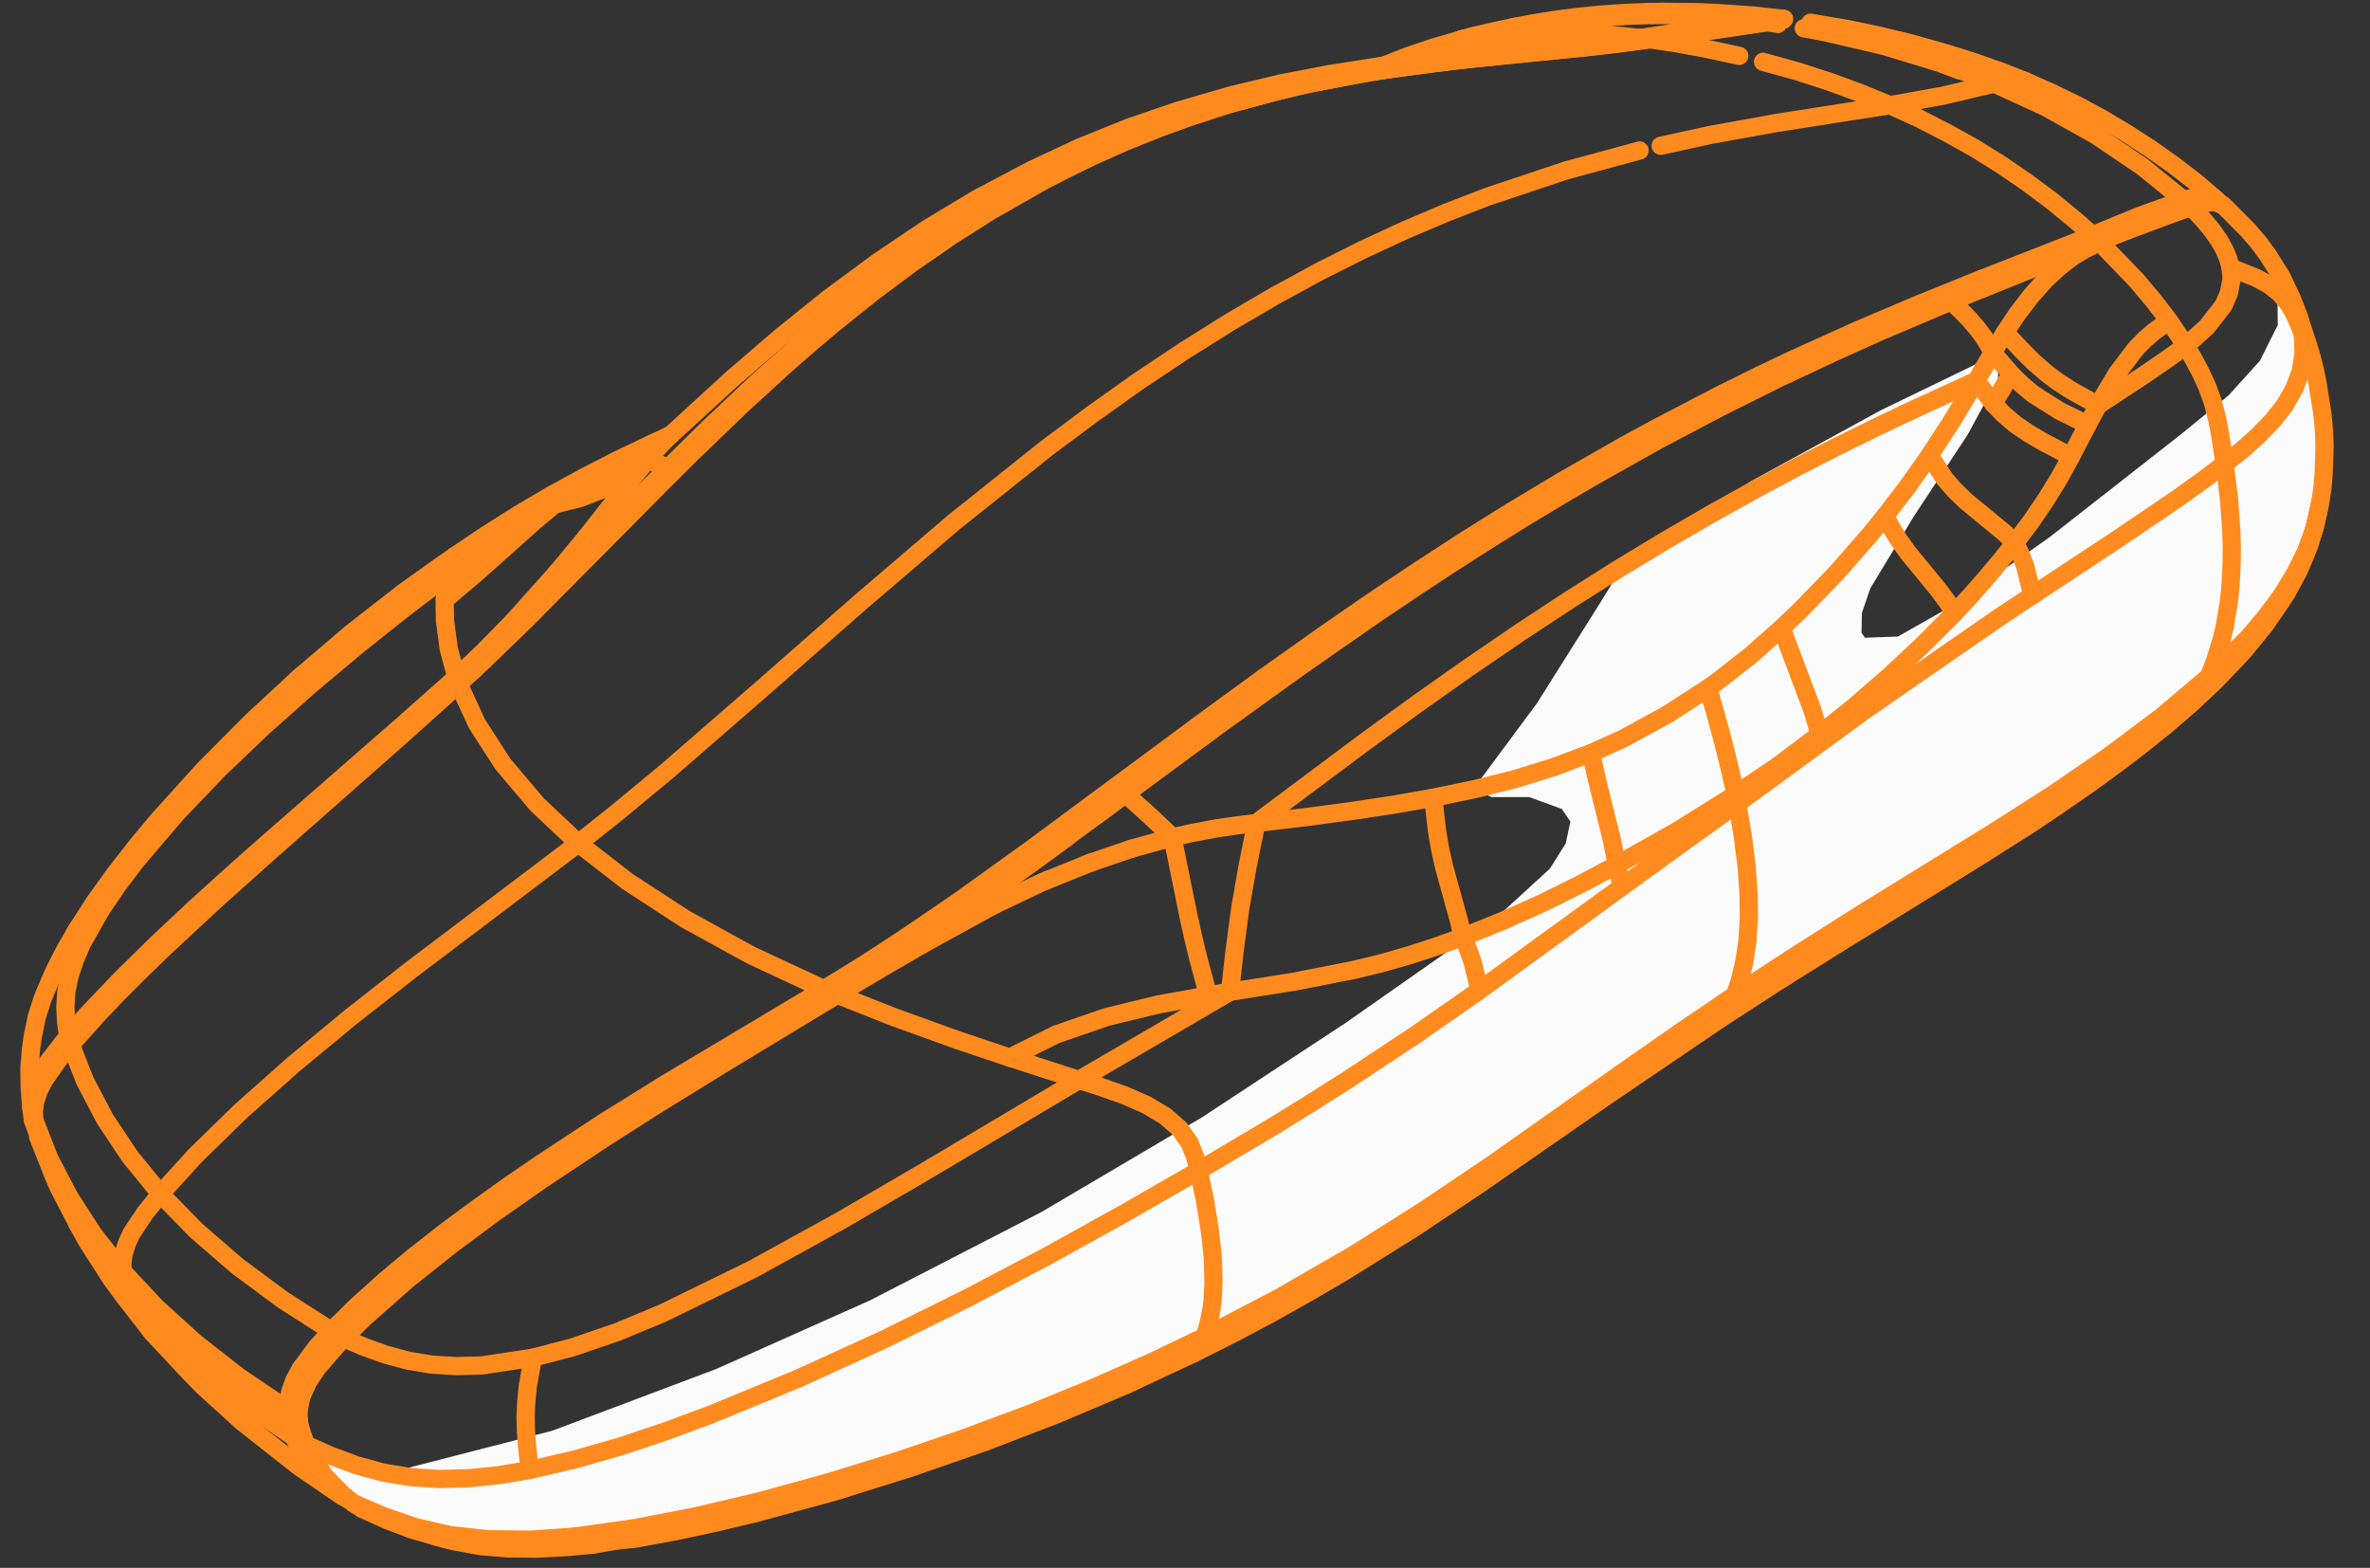 <svg width="130" height="86" viewBox="0 0 130 86" fill="none" xmlns="http://www.w3.org/2000/svg">
<rect x="0" y="0" width="130" height="86" fill="#333333" stroke="none"/>
<g clip-path="url(#clip0_62_3628)">
<path fill-rule="evenodd" clip-rule="evenodd" d="M125.385 15.719L126.505 18.663L127.417 22.721V26.63L126.957 28.878L126.289 30.918L125.155 32.943L123.508 35.131L121.906 36.918L119.087 39.514L116.928 41.198L113.331 43.913L98.903 52.97L91.011 58.163L81.279 64.905L72.014 70.773L63.989 74.934L55.117 78.702L46.32 81.639L37.352 83.961L31.41 84.792H26.744L24.252 84.347L20.877 83.212L17.057 80.935L14.802 79.132L14.631 78.843L15.01 78.917L16.612 79.889L16.345 79.154L16.375 78.435L17.057 79.807L18.83 80.519L22.39 80.512L30.29 78.48L39.31 75.082L47.736 71.322L57.12 66.485L65.924 61.293L73.824 56.1L82.184 50.24L85.01 47.652L85.885 46.265L86.138 45.063L85.67 44.373L83.875 43.72H81.806L80.841 43.246L84.298 38.587L87.614 33.321L88.993 31.096L96.04 26.4L103.191 22.491L108.828 19.761L109.592 20.014L109.6 20.763L107.931 23.841L104.971 28.336L102.59 32.275L102.13 33.617L102.108 34.708L102.293 34.982L104.103 34.916L107.13 33.202L112.426 29.464L119.636 23.819L122.247 21.683L123.96 19.791L124.939 17.833L124.917 14.814L125.385 15.719ZM13.734 78.168L13.163 77.997L13.133 77.767L13.408 77.753L13.734 78.168ZM14.631 78.843L14.105 78.702L13.734 78.168L14.112 78.235L14.631 78.843Z" fill="#FBFBFB"/>
<path d="M1.866 61.404L1.851 60.974L1.932 60.41L2.125 59.824L2.422 59.245L3.164 58.185L3.883 57.302L5.404 55.603L6.479 54.476L7.718 53.237L8.972 52.021L11.775 49.417L14.691 46.806L22.19 40.189L25.157 37.519L26.166 39.707L27.597 41.925L29.459 44.121L31.722 46.257L22.59 53.163L19.275 55.759L16.108 58.377L13.215 60.944L10.693 63.407L8.801 65.491L7.978 66.507L7.214 67.65L6.954 68.221L6.783 68.77L6.709 69.304L6.724 69.734" stroke="#FF8B1F" stroke-linecap="round" stroke-linejoin="round"/>
<path d="M18.718 73.524L18.533 73.369L18.177 73.005L15.514 71.299L12.992 69.43L10.752 67.486L8.801 65.491L7.139 63.451L5.76 61.382L4.662 59.29L3.883 57.302L3.824 57.213" stroke="#FF8B1F" stroke-linecap="round" stroke-linejoin="round"/>
<path d="M25.743 36.978L26.017 36.718L25.157 37.519L25.023 37.504L14.654 46.687L11.872 49.172L9.068 51.769L7.458 53.356" stroke="#FF8B1F" stroke-linecap="round" stroke-linejoin="round"/>
<path d="M15.803 77.344L15.811 76.936L15.922 76.336L16.152 75.698L16.493 75.075L17.354 73.91L18.177 73.005L19.497 71.7L21.137 70.224L22.702 68.918L24.534 67.486L26.173 66.277L28.013 64.964L29.682 63.822L33.087 61.582L36.595 59.401L45.2 54.261L45.526 54.787" stroke="#FF8B1F" stroke-linecap="round" stroke-linejoin="round"/>
<path d="M16.33 77.448L16.367 77.426" stroke="#FF8B1F" stroke-linecap="round" stroke-linejoin="round"/>
<path d="M25.023 37.504L26.529 36.102L28.732 33.974L30.891 31.83" stroke="#FF8B1F" stroke-linecap="round" stroke-linejoin="round"/>
<path d="M26.017 36.718L26.544 36.228" stroke="#FF8B1F" stroke-linecap="round" stroke-linejoin="round"/>
<path d="M26.544 36.228L28.881 33.966L36.283 26.504L37.96 24.835L40.712 22.187L43.056 20.043L44.346 18.916L45.734 17.744L47.855 16.045L49.999 14.443L52.172 12.944L54.308 11.587L57.261 9.903L58.581 9.228L59.916 8.575L61.667 7.796L63.469 7.07L65.175 6.446L67.364 5.734L68.202 5.504L67.208 5.764" stroke="#FF8B1F" stroke-linecap="round" stroke-linejoin="round"/>
<path d="M89.935 8.256L85.856 9.362L81.561 10.801L79.328 11.668L77.051 12.633L74.714 13.716L72.341 14.91L69.923 16.23L67.475 17.662L64.99 19.22L62.483 20.889L59.968 22.676L57.431 24.568L52.328 28.64L47.195 33.031L41.98 37.615L36.602 42.289L33.806 44.603L31.722 46.257L34.429 48.356L37.596 50.418L41.201 52.399L45.2 54.261L47.321 52.955L48.723 52.05L50.295 51.004L52.647 49.395L56.437 46.672L66.377 39.314L69.329 37.163L72.623 34.826L75.263 33.002L77.874 31.259L80.456 29.582L82.918 28.047L85.722 26.363L89.127 24.419L90.915 23.448L94.408 21.63L96.493 20.599L98.303 19.739L101.878 18.122L105.142 16.735L107.931 15.607L107.449 15.8" stroke="#FF8B1F" stroke-linecap="round" stroke-linejoin="round"/>
<path d="M68.862 5.319L68.202 5.505L69.9 5.037L72.192 4.511L74.292 4.11L76.213 3.791L74.967 3.984" stroke="#FF8B1F" stroke-linecap="round" stroke-linejoin="round"/>
<path d="M79.254 3.383L79.417 3.368L75.575 3.88" stroke="#FF8B1F" stroke-linecap="round" stroke-linejoin="round"/>
<path d="M79.417 3.368L79.58 3.353L78.779 3.45" stroke="#FF8B1F" stroke-linecap="round" stroke-linejoin="round"/>
<path d="M79.58 3.353L80.218 3.279L79.558 3.346" stroke="#FF8B1F" stroke-linecap="round" stroke-linejoin="round"/>
<path fill-rule="evenodd" clip-rule="evenodd" d="M80.448 3.257L80.218 3.279L81.012 3.19L80.448 3.257Z" stroke="#FF8B1F" stroke-linecap="round" stroke-linejoin="round"/>
<path d="M81.012 3.19L86.931 2.604L88.867 2.382L90.507 2.159L91.797 2.345L93.54 2.664L95.402 3.064" stroke="#FF8B1F" stroke-linecap="round" stroke-linejoin="round"/>
<path d="M81.821 3.108L81.872 3.101" stroke="#FF8B1F" stroke-linecap="round" stroke-linejoin="round"/>
<path d="M90.403 2.152L90.507 2.159L94.023 1.655L96.923 1.224L96.812 1.217" stroke="#FF8B1F" stroke-linecap="round" stroke-linejoin="round"/>
<path d="M91.093 7.997L93.8 7.403L97.457 6.743L103.666 5.771L102.041 5.104L100.387 4.496L98.703 3.947L96.708 3.39" stroke="#FF8B1F" stroke-linecap="round" stroke-linejoin="round"/>
<path d="M91.434 2.026L91.471 2.011" stroke="#FF8B1F" stroke-linecap="round" stroke-linejoin="round"/>
<path d="M97.783 1.106L96.923 1.224L97.524 1.313" stroke="#FF8B1F" stroke-linecap="round" stroke-linejoin="round"/>
<path d="M98.941 1.551L100.135 1.773L103.376 2.53L106.507 3.487L107.931 3.999L109.392 4.585L112.203 5.875L114.94 7.403L117.514 9.139L119.903 11.082L120.022 11.261L120.066 11.401" stroke="#FF8B1F" stroke-linecap="round" stroke-linejoin="round"/>
<path d="M115.044 13.3L114.963 13.1L114.807 12.93L113.843 12.084L112.53 11.008L111.165 9.992L109.755 9.028L108.302 8.123L106.796 7.285L105.253 6.491L103.666 5.772L106.566 5.252L109.392 4.585L109.058 4.451" stroke="#FF8B1F" stroke-linecap="round" stroke-linejoin="round"/>
<path d="M107.456 3.85L106.655 3.546" stroke="#FF8B1F" stroke-linecap="round" stroke-linejoin="round"/>
<path d="M107.931 15.607L108.702 15.296L108.583 15.348" stroke="#FF8B1F" stroke-linecap="round" stroke-linejoin="round"/>
<path d="M108.702 15.296L114.124 13.174L117.262 11.883L118.671 11.372L120.073 10.897L120.467 10.786L120.741 10.741L121.06 10.726L121.394 10.808" stroke="#FF8B1F" stroke-linecap="round" stroke-linejoin="round"/>
<path d="M108.257 4.155L108.91 4.399" stroke="#FF8B1F" stroke-linecap="round" stroke-linejoin="round"/>
<path d="M109.392 4.585L110.282 4.369L110.72 4.347L111.091 4.451" stroke="#FF8B1F" stroke-linecap="round" stroke-linejoin="round"/>
<path d="M121.765 11.142L121.468 10.875" stroke="#FF8B1F" stroke-linecap="round" stroke-linejoin="round"/>
<path d="M16.367 77.441L16.33 77.448L15.803 77.345L13.103 75.52L10.693 73.636L8.564 71.7L6.724 69.734L5.137 67.724L3.802 65.654L2.704 63.548L1.866 61.404L1.836 60.922L1.917 60.351L2.103 59.765L2.407 59.112L3.119 58.074L3.824 57.213L4.929 55.952L6.286 54.513L7.458 53.356" stroke="#FF8B1F" stroke-linecap="round" stroke-linejoin="round"/>
<path d="M81.872 3.101L82.622 3.027L79.566 3.339L75.516 3.888L71.369 4.666L67.148 5.764L64.96 6.476L62.816 7.27L60.665 8.175L58.507 9.191L56.341 10.326L54.182 11.58L52.031 12.944L49.88 14.428L47.744 16.023L45.615 17.729L41.372 21.453L37.196 25.458L30.898 31.815" stroke="#FF8B1F" stroke-linecap="round" stroke-linejoin="round"/>
<path d="M72.816 4.392L72.207 4.511L72.467 4.459" stroke="#FF8B1F" stroke-linecap="round" stroke-linejoin="round"/>
<path fill-rule="evenodd" clip-rule="evenodd" d="M82.948 2.99L82.622 3.027L83.423 2.946L82.948 2.99Z" stroke="#FF8B1F" stroke-linecap="round" stroke-linejoin="round"/>
<path d="M83.504 2.931L83.423 2.945L87.31 2.552L91.471 2.011L96.812 1.217L97.791 1.091" stroke="#FF8B1F" stroke-linecap="round" stroke-linejoin="round"/>
<path d="M121.809 11.201L121.446 10.845L120.4 9.955L119.198 9.035L117.952 8.153L116.654 7.314L115.326 6.521L113.954 5.779L112.545 5.097L111.091 4.451L109.718 3.91L108.19 3.376L106.655 2.894L104.667 2.337L103.057 1.952L101.433 1.61L99.311 1.247" stroke="#FF8B1F" stroke-linecap="round" stroke-linejoin="round"/>
<path d="M16.753 79.229L18.11 79.837L19.527 80.364L21.003 80.772L22.538 81.024L24.119 81.128L25.743 81.083L27.39 80.912L29.051 80.631L28.903 79.258L28.851 78.502L28.829 77.716L28.866 76.9L28.947 76.061L29.229 74.474L26.433 74.897L25.046 74.934L23.688 74.852L22.383 74.637L21.137 74.296L19.957 73.873L18.845 73.398" stroke="#FF8B1F" stroke-linecap="round" stroke-linejoin="round"/>
<path d="M32.523 84.725L31.744 84.614L31.106 84.317L29.125 84.451L26.752 84.428L24.66 84.199L22.776 83.761L20.988 83.145L19.379 82.448" stroke="#FF8B1F" stroke-linecap="round" stroke-linejoin="round"/>
<path d="M19.898 82.774L19.876 82.767" stroke="#FF8B1F" stroke-linecap="round" stroke-linejoin="round"/>
<path d="M29.051 80.63L31.544 80.052L34.029 79.34L36.491 78.516L38.939 77.612L43.746 75.631L48.449 73.487L53.01 71.232L57.439 68.903L61.704 66.537L65.754 64.208L66.095 65.84L66.34 67.338L66.496 68.666L66.54 69.267L66.562 70.379L66.51 71.366L66.451 71.818L66.281 72.656L66.065 73.324L65.828 73.88L65.665 74.096L65.465 74.236" stroke="#FF8B1F" stroke-linecap="round" stroke-linejoin="round"/>
<path d="M29.229 74.474L31.388 73.91L33.895 73.05L36.358 72.026L41.29 69.615L46.134 66.945L50.8 64.223L59.182 59.238L55.384 58.014L52.558 57.065L49.042 55.796L45.912 54.558" stroke="#FF8B1F" stroke-linecap="round" stroke-linejoin="round"/>
<path d="M31.106 84.317L31.826 84.243L34.859 83.813L38.19 83.167L41.758 82.322L45.474 81.298L49.242 80.134L52.981 78.858L56.6 77.508L60.057 76.091L63.336 74.637L66.065 73.324L70.078 71.232L74.225 68.844L78.156 66.359L81.902 63.837L88.942 58.867L92.235 56.568L95.165 54.587L95.017 54.973L94.838 55.322L94.616 55.633L94.349 55.885" stroke="#FF8B1F" stroke-linecap="round" stroke-linejoin="round"/>
<path d="M33.895 84.488L34.444 84.399" stroke="#FF8B1F" stroke-linecap="round" stroke-linejoin="round"/>
<path d="M47.373 53.69L48.018 53.304L46.572 54.164" stroke="#FF8B1F" stroke-linecap="round" stroke-linejoin="round"/>
<path d="M48.018 53.304L50.577 51.813L49.836 52.236" stroke="#FF8B1F" stroke-linecap="round" stroke-linejoin="round"/>
<path fill-rule="evenodd" clip-rule="evenodd" d="M51.245 51.427L50.577 51.813L53.945 49.959L52.766 50.567L51.245 51.427Z" stroke="#FF8B1F" stroke-linecap="round" stroke-linejoin="round"/>
<path d="M53.945 49.959L54.583 49.617L54.197 49.825" stroke="#FF8B1F" stroke-linecap="round" stroke-linejoin="round"/>
<path d="M55.384 58.014L57.921 56.746L60.717 55.781L63.558 55.092L66.273 54.602L65.709 52.495L65.45 51.412L65.205 50.315L64.315 45.931L63.128 44.803L61.741 43.55" stroke="#FF8B1F" stroke-linecap="round" stroke-linejoin="round"/>
<path fill-rule="evenodd" clip-rule="evenodd" d="M54.857 49.476L54.583 49.617L55.124 49.358L54.857 49.476Z" stroke="#FF8B1F" stroke-linecap="round" stroke-linejoin="round"/>
<path d="M56.986 48.475L57.468 48.267L57.209 48.371L55.124 49.358" stroke="#FF8B1F" stroke-linecap="round" stroke-linejoin="round"/>
<path d="M57.468 48.267L59.805 47.325L59.56 47.414" stroke="#FF8B1F" stroke-linecap="round" stroke-linejoin="round"/>
<path d="M66.273 54.602L67.467 54.402L59.182 59.238L60.354 59.609L61.674 60.076L62.891 60.61L63.922 61.226L64.715 61.923L65.249 62.687L65.568 63.496L65.754 64.208L69.952 61.716L71.977 60.462L73.936 59.223L77.667 56.753L81.153 54.32M81.153 54.32L80.775 52.77L80.471 51.924L80.233 51.398L82.473 50.493L84.617 49.528L86.679 48.505L88.682 47.444L91.968 45.597L95.202 43.579L97.531 41.999L99.816 40.279L101.744 38.728L103.621 37.096L105.446 35.39L107.204 33.632L108.086 32.683L108.932 31.719L109.748 30.747L110.527 29.775L110.779 30.272L111.091 31.073L111.462 32.601V32.668L109.681 33.847L102.167 39.047L95.298 44.076L92.116 46.354L81.153 54.32Z" stroke="#FF8B1F" stroke-linecap="round" stroke-linejoin="round"/>
<path d="M59.805 47.325L62.06 46.554L61.882 46.613" stroke="#FF8B1F" stroke-linecap="round" stroke-linejoin="round"/>
<path d="M62.06 46.554L64.315 45.931L65.294 45.708L66.696 45.441L67.883 45.271L68.914 45.145M68.914 45.145L68.432 47.518L68.024 49.87L67.72 52.162L67.467 54.402L70.954 53.853L74.277 53.2L75.857 52.814L77.37 52.377L78.831 51.902L80.233 51.398L80.025 50.5L79.217 47.57L78.994 46.569L78.824 45.59L78.616 43.757L76.421 44.143L74.047 44.499L71.829 44.796L68.914 45.145ZM68.914 45.145L74.759 40.775L77.689 38.639L80.567 36.607L83.393 34.678L86.145 32.868L88.823 31.177L91.412 29.612L93.911 28.165L96.307 26.83L98.592 25.606L100.78 24.486L102.857 23.463L104.823 22.528L108.405 20.881L109.303 19.346L109.125 19.005L108.836 18.523L108.472 18.033L108.042 17.529L107.545 17.017L107.026 16.527" stroke="#FF8B1F" stroke-linecap="round" stroke-linejoin="round"/>
<path d="M78.616 43.757L80.901 43.283L83.104 42.734L85.225 42.074L87.272 41.31L87.599 42.786L88.393 45.983L88.949 48.646" stroke="#FF8B1F" stroke-linecap="round" stroke-linejoin="round"/>
<path d="M87.272 41.31L89.03 40.516L91.434 39.203L93.696 37.742L94.215 37.371L96.025 35.954L97.724 34.448L99.393 38.891L99.816 40.279" stroke="#FF8B1F" stroke-linecap="round" stroke-linejoin="round"/>
<path d="M120.133 38.632L120.467 38.305L120.734 37.942L121.164 37.111L118.597 39.285L115.756 41.421L112.671 43.535L109.392 45.634L102.412 49.936L98.807 52.214L95.165 54.587L95.424 53.816L95.677 52.77L95.847 51.635L95.929 50.389L95.914 49.024L95.803 47.496L95.588 45.812L95.202 43.579L94.89 42.2L94.519 40.694L94.104 39.166L93.696 37.742" stroke="#FF8B1F" stroke-linecap="round" stroke-linejoin="round"/>
<path d="M97.761 53.675L97.969 53.541L97.947 53.556" stroke="#FF8B1F" stroke-linecap="round" stroke-linejoin="round"/>
<path d="M97.724 34.448L98.696 33.528L100.713 31.451L102.568 29.33L103.406 28.299L103.747 28.952L104.155 29.612L104.645 30.302L106.343 32.371L106.818 33.017L107.204 33.632" stroke="#FF8B1F" stroke-linecap="round" stroke-linejoin="round"/>
<path d="M103.406 28.299L104.615 26.719L105.839 24.983M105.839 24.983L106.685 26.281L107.219 26.89L107.827 27.483L109.904 29.189L110.527 29.775L111.424 28.588L112.233 27.394L112.96 26.215L113.598 25.043L112.033 24.219L111.269 23.767L110.549 23.277L109.904 22.728L109.34 22.142L108.405 20.881L106.996 23.21L105.839 24.983Z" stroke="#FF8B1F" stroke-linecap="round" stroke-linejoin="round"/>
<path d="M109.34 22.142L109.822 21.334L109.778 21.408" stroke="#FF8B1F" stroke-linecap="round" stroke-linejoin="round"/>
<path d="M109.822 21.334L110.304 20.503M110.304 20.503L109.303 19.346L109.978 18.233L111.016 19.331L111.588 19.895L112.226 20.451L112.908 20.963L113.627 21.423L115.081 22.231L114.51 23.292L112.967 22.535L111.521 21.616L110.876 21.074L110.304 20.503Z" stroke="#FF8B1F" stroke-linecap="round" stroke-linejoin="round"/>
<path d="M115.141 13.256L115.178 13.293L114.837 13.441L114.34 13.686L113.672 14.094L112.938 14.658L112.174 15.37L111.417 16.223L110.675 17.187L109.978 18.233" stroke="#FF8B1F" stroke-linecap="round" stroke-linejoin="round"/>
<path d="M110.705 45.604L111.714 44.959" stroke="#FF8B1F" stroke-linecap="round" stroke-linejoin="round"/>
<path d="M111.461 32.668L116.29 29.478L119.361 27.394L120.793 26.37L122.024 25.443L122.262 27.32L122.395 29.174L122.417 30.035L122.41 30.858L122.38 31.629L122.328 32.379L122.247 33.083L122.024 34.404L121.876 35.034L121.52 36.191L121.164 37.111L123.307 34.99L124.287 33.833L125.154 32.66L125.889 31.459L126.497 30.235L126.942 29.004L127.142 28.143L127.024 28.67" stroke="#FF8B1F" stroke-linecap="round" stroke-linejoin="round"/>
<path d="M113.598 25.043L114.51 23.292" stroke="#FF8B1F" stroke-linecap="round" stroke-linejoin="round"/>
<path d="M118.976 17.595L119.895 18.968M118.976 17.595L118.145 18.189L117.648 18.619L117.143 19.138L116.12 20.488L115.081 22.231L117.485 20.651L118.753 19.783L119.895 18.968M118.976 17.595L118.145 16.512L117.18 15.363L115.178 13.293M119.895 18.968L121.053 17.929L121.972 16.742L122.262 16.075L122.395 15.363L122.403 15.177L122.351 14.68L123.767 15.244L124.457 15.622L125.043 16.082L125.503 16.623L125.852 17.209L126.119 17.825L126.319 18.359L126.356 19.398L126.193 20.392L125.837 21.334L125.325 22.231L124.657 23.077L123.871 23.893L122.981 24.686L122.024 25.443L121.772 23.796L121.601 22.914L121.371 22.038L121.06 21.185L120.689 20.384L120.281 19.628L119.895 18.968Z" stroke="#FF8B1F" stroke-linecap="round" stroke-linejoin="round"/>
<path d="M120.2 11.372L120.8 11.988L121.305 12.588L121.705 13.152L122.002 13.671L122.225 14.198L122.351 14.68" stroke="#FF8B1F" stroke-linecap="round" stroke-linejoin="round"/>
<path d="M126.319 18.359L126.156 17.566L125.881 16.831" stroke="#FF8B1F" stroke-linecap="round" stroke-linejoin="round"/>
<path d="M127.142 28.143L127.231 27.735" stroke="#FF8B1F" stroke-linecap="round" stroke-linejoin="round"/>
<path d="M47.076 53.838L49.776 52.095L53.797 49.336L57.172 46.917L67.015 39.656L71.295 36.577L75.486 33.655L77.555 32.267L79.588 30.925L81.591 29.649L83.549 28.425L85.47 27.268L87.347 26.163L90.952 24.138L94.342 22.35L97.524 20.763L100.476 19.376L103.213 18.144L107.026 16.527L116.431 12.737L119.005 11.773L120.185 11.357L120.934 11.134L121.483 11.075L121.943 11.253L123.3 12.618L123.886 13.3L124.391 13.983L125.14 15.17L125.741 16.446L126.097 17.402L126.608 18.953L126.809 19.635L126.979 20.31L127.113 20.97L127.365 22.55L127.439 23.196L127.484 23.819L127.506 24.434L127.491 25.035L127.454 26L127.41 26.585L127.335 27.157L127.239 27.713L126.964 28.93L126.683 29.857L126.416 30.539L126.045 31.385L125.444 32.497L125.117 33.002L124.242 34.278L123.092 35.687L122.707 36.102L121.475 37.386L120.148 38.624L118.909 39.7L117.589 40.761L116.209 41.821L114.77 42.875L112.908 44.165L111.358 45.204L108.457 47.044L101.218 51.516L97.761 53.675L94.349 55.885L87.896 60.269L81.153 64.95L77.57 67.346L73.78 69.712L71.792 70.876L69.752 72.026L67.638 73.146L65.465 74.237L61.771 75.965L57.95 77.582L53.997 79.103L49.917 80.519L45.726 81.832L41.424 83.004L39.243 83.523L37.033 83.998L34.8 84.406L33.895 84.488L32.523 84.725L31.106 84.859L29.496 84.948L27.901 84.933L26.351 84.807L24.86 84.532L23.97 84.302L22.546 83.88L21.196 83.368L19.876 82.767L19.379 82.448L18.845 82.025L17.814 80.972L16.953 79.659L16.753 79.229L16.412 78.146L16.367 77.426L16.53 76.61L16.909 75.772L17.45 74.978L18.674 73.576L19.972 72.293L22.338 70.201L24.771 68.265L27.13 66.515L29.697 64.72L33.124 62.443L35.89 60.677L39.569 58.407L46.572 54.164L47.076 53.838ZM47.076 53.838L45.993 54.506" stroke="#FF8B1F" stroke-linecap="round" stroke-linejoin="round"/>
<path d="M47.373 53.652L48.174 53.141" stroke="#FF8B1F" stroke-linecap="round" stroke-linejoin="round"/>
<path d="M48.975 52.622L49.561 52.236" stroke="#FF8B1F" stroke-linecap="round" stroke-linejoin="round"/>
<path d="M49.776 52.095L50.577 51.553" stroke="#FF8B1F" stroke-linecap="round" stroke-linejoin="round"/>
<path d="M51.378 51.019L50.763 51.427" stroke="#FF8B1F" stroke-linecap="round" stroke-linejoin="round"/>
<path d="M54.242 49.024L52.662 50.137" stroke="#FF8B1F" stroke-linecap="round" stroke-linejoin="round"/>
<path d="M54.583 48.779L57.587 46.613" stroke="#FF8B1F" stroke-linecap="round" stroke-linejoin="round"/>
<path d="M57.787 46.465L58.588 45.879" stroke="#FF8B1F" stroke-linecap="round" stroke-linejoin="round"/>
<path d="M60.191 44.692L60.851 44.202" stroke="#FF8B1F" stroke-linecap="round" stroke-linejoin="round"/>
<path d="M1.806 61.441L1.865 61.397" stroke="#FF8B1F" stroke-linecap="round" stroke-linejoin="round"/>
<path d="M1.71 60.722L1.806 59.92L2.103 59.119L2.555 58.355L3.735 56.835L3.624 56.048L3.586 55.233L3.638 54.394L3.816 53.534L4.106 52.651L4.491 51.754L5.515 49.936L5.077 50.211L4.603 50.559L4.232 50.975" stroke="#FF8B1F" stroke-linecap="round" stroke-linejoin="round"/>
<path d="M3.735 56.835L4.803 55.626L6.65 53.69L8.645 51.731L10.566 49.929L12.636 48.052L14.446 46.443L22.123 39.737L25.031 37.156L24.616 35.591L24.408 34.026L24.393 33.276L24.4 32.898L26.144 31.422L29.392 28.522L30.416 27.669L31.002 27.209L32.819 26.541L34.555 25.718L35.215 25.295" stroke="#FF8B1F" stroke-linecap="round" stroke-linejoin="round"/>
<path d="M4.083 51.227L4.091 51.205" stroke="#FF8B1F" stroke-linecap="round" stroke-linejoin="round"/>
<path d="M5.515 49.936L6.435 48.579L7.444 47.244L9.654 44.648L12.02 42.17L14.483 39.826L17.005 37.586L19.542 35.457L22.094 33.425L24.601 31.518L24.526 31.874L24.43 32.557L24.4 32.898" stroke="#FF8B1F" stroke-linecap="round" stroke-linejoin="round"/>
<path d="M15.922 37.63L16.538 37.059" stroke="#FF8B1F" stroke-linecap="round" stroke-linejoin="round"/>
<path d="M24.304 30.955L22.131 32.52" stroke="#FF8B1F" stroke-linecap="round" stroke-linejoin="round"/>
<path d="M24.942 30.502L24.823 30.754L24.601 31.518L26.5 30.139L28.428 28.811L30.387 27.579L31.002 27.209L32.256 26.289L34.014 25.206L35.853 24.294" stroke="#FF8B1F" stroke-linecap="round" stroke-linejoin="round"/>
<path d="M25.031 37.156L25.217 36.978L25.098 37.097" stroke="#FF8B1F" stroke-linecap="round" stroke-linejoin="round"/>
<path d="M25.216 36.978L25.55 36.666M25.216 36.978L25.565 36.666H25.55M25.216 36.978L25.595 36.644L25.55 36.666" stroke="#FF8B1F" stroke-linecap="round" stroke-linejoin="round"/>
<path d="M25.461 36.762L25.483 36.733" stroke="#FF8B1F" stroke-linecap="round" stroke-linejoin="round"/>
<path d="M27.679 34.567L28.146 34.085L26.522 35.746L25.728 36.51L25.572 36.651" stroke="#FF8B1F" stroke-linecap="round" stroke-linejoin="round"/>
<path d="M25.595 36.644L25.743 36.503L25.714 36.533" stroke="#FF8B1F" stroke-linecap="round" stroke-linejoin="round"/>
<path d="M25.743 36.503L26.952 35.368L26.559 35.746" stroke="#FF8B1F" stroke-linecap="round" stroke-linejoin="round"/>
<path d="M27.345 34.997L27.79 34.567L26.952 35.368" stroke="#FF8B1F" stroke-linecap="round" stroke-linejoin="round"/>
<path d="M28.05 34.322L28.146 34.226L27.79 34.567" stroke="#FF8B1F" stroke-linecap="round" stroke-linejoin="round"/>
<path fill-rule="evenodd" clip-rule="evenodd" d="M28.146 34.085L29.66 32.431L30.55 31.4L28.146 34.085Z" stroke="#FF8B1F" stroke-linecap="round" stroke-linejoin="round"/>
<path d="M28.948 33.44L30.149 32.245L28.146 34.226" stroke="#FF8B1F" stroke-linecap="round" stroke-linejoin="round"/>
<path d="M30.149 32.245L30.55 31.845L30.231 32.156" stroke="#FF8B1F" stroke-linecap="round" stroke-linejoin="round"/>
<path d="M30.55 31.845L31.032 31.355" stroke="#FF8B1F" stroke-linecap="round" stroke-linejoin="round"/>
<path d="M30.268 32.119L30.29 32.105" stroke="#FF8B1F" stroke-linecap="round" stroke-linejoin="round"/>
<path d="M30.55 31.4L30.876 31.014L30.587 31.355" stroke="#FF8B1F" stroke-linecap="round" stroke-linejoin="round"/>
<path d="M30.416 27.669L31.803 27.327L33.124 26.808L33.732 26.459L34.874 25.658L35.46 25.28L35.965 24.701L36.462 24.167L36.803 23.848" stroke="#FF8B1F" stroke-linecap="round" stroke-linejoin="round"/>
<path d="M31.032 31.355L31.707 30.673L31.506 30.873" stroke="#FF8B1F" stroke-linecap="round" stroke-linejoin="round"/>
<path d="M30.876 31.014L32.152 29.464L31.915 29.753" stroke="#FF8B1F" stroke-linecap="round" stroke-linejoin="round"/>
<path d="M31.707 30.673L32.612 29.753L32.233 30.131" stroke="#FF8B1F" stroke-linecap="round" stroke-linejoin="round"/>
<path d="M32.612 29.753L33.309 29.048L33.064 29.293" stroke="#FF8B1F" stroke-linecap="round" stroke-linejoin="round"/>
<path d="M32.152 29.464L33.354 27.943L33.19 28.143" stroke="#FF8B1F" stroke-linecap="round" stroke-linejoin="round"/>
<path d="M33.754 28.588L34.095 28.247L33.309 29.048" stroke="#FF8B1F" stroke-linecap="round" stroke-linejoin="round"/>
<path d="M33.354 27.943L34.474 26.504L35.46 25.28L35.749 25.325L36.017 25.406L36.654 25.666L38.895 23.456L41.557 20.941L44.235 18.56L46.935 16.327L49.658 14.272L52.395 12.403L55.147 10.727L57.899 9.236L60.651 7.938L63.395 6.825L66.125 5.883L68.832 5.104L71.517 4.474L74.18 3.969L76.799 3.569L78.98 3.294L78.535 3.287L78.023 3.317" stroke="#FF8B1F" stroke-linecap="round" stroke-linejoin="round"/>
<path d="M34.095 28.247L36.654 25.666" stroke="#FF8B1F" stroke-linecap="round" stroke-linejoin="round"/>
<path d="M34.518 25.829L35.186 25.317L36.462 24.168" stroke="#FF8B1F" stroke-linecap="round" stroke-linejoin="round"/>
<path d="M34.963 25.502L34.993 25.473" stroke="#FF8B1F" stroke-linecap="round" stroke-linejoin="round"/>
<path d="M90.38 0.661L90.633 0.824L89.431 0.861L88.066 0.943L86.761 1.076L84.409 1.403L82.377 1.796L80.775 2.189L79.172 2.686L77.607 3.294L77.355 3.405L75.931 3.591" stroke="#FF8B1F" stroke-linecap="round" stroke-linejoin="round"/>
<path d="M77.355 3.405L77.882 3.339L79.217 2.916L80.93 2.434L82.614 2.026L84.024 1.729L82.377 1.796L81.628 1.863L80.752 1.996" stroke="#FF8B1F" stroke-linecap="round" stroke-linejoin="round"/>
<path d="M77.882 3.339L83.897 2.686L88.155 2.308L88.956 2.219L89.921 2.078L88.066 1.885L86.078 1.759L84.024 1.729" stroke="#FF8B1F" stroke-linecap="round" stroke-linejoin="round"/>
<path d="M78.98 3.294L80.463 3.131L86.464 2.538L87.881 2.374L89.973 2.085L89.921 2.078" stroke="#FF8B1F" stroke-linecap="round" stroke-linejoin="round"/>
<path d="M80.077 2.189L80.114 2.167" stroke="#FF8B1F" stroke-linecap="round" stroke-linejoin="round"/>
<path d="M80.218 2.144L80.314 2.122" stroke="#FF8B1F" stroke-linecap="round" stroke-linejoin="round"/>
<path d="M82.102 2.879L83.163 2.723" stroke="#FF8B1F" stroke-linecap="round" stroke-linejoin="round"/>
<path d="M83.022 1.484L83.423 1.462" stroke="#FF8B1F" stroke-linecap="round" stroke-linejoin="round"/>
<path d="M83.423 1.462L84.409 1.403L84.224 1.417" stroke="#FF8B1F" stroke-linecap="round" stroke-linejoin="round"/>
<path d="M90.633 0.824L92.168 0.831L93.8 0.898L95.402 1.039L96.3 1.143L89.972 2.085" stroke="#FF8B1F" stroke-linecap="round" stroke-linejoin="round"/>
<path fill-rule="evenodd" clip-rule="evenodd" d="M96.3 1.143L97.843 1.039L97.19 1.024L96.3 1.143Z" stroke="#FF8B1F" stroke-linecap="round" stroke-linejoin="round"/>
<path d="M2.11 62.272L1.806 61.441L1.71 60.722L1.628 59.609L1.613 58.578L1.702 57.532L1.799 56.842L2.014 55.796L2.355 54.728L2.815 53.645L3.067 53.096L3.609 52.043L4.232 50.975L5.226 49.432L6.316 47.919L7.473 46.435L8.682 44.981L11.204 42.192L13.83 39.552L16.471 37.111L19.29 34.708L22.168 32.468L24.942 30.502L26.685 29.33L28.458 28.21L30.245 27.157L32.063 26.163L33.888 25.228L36.803 23.848L40.096 20.829L42.789 18.508L45.444 16.371L48.196 14.339L50.889 12.529L53.589 10.905L56.534 9.347L59.241 8.078L61.949 6.988L64.634 6.068L67.631 5.2L70.286 4.57L72.904 4.066L75.931 3.591L77.147 3.109L78.631 2.604L80.752 1.996L81.917 1.722L83.022 1.484L84.157 1.269L85.329 1.084L86.531 0.928L87.777 0.802L89.06 0.713L90.38 0.661L91.211 0.646L93.177 0.668L94.186 0.713L96.196 0.854L97.858 1.039" stroke="#FF8B1F" stroke-linecap="round" stroke-linejoin="round"/>
<path d="M80.218 2.145L80.367 2.107" stroke="#FF8B1F" stroke-linecap="round" stroke-linejoin="round"/>
<path d="M2.919 64.438L4.002 66.522L5.337 68.599L6.924 70.624L6.999 70.825L7.169 71.233L5.582 69.2L4.254 67.131" stroke="#FF8B1F" stroke-linecap="round" stroke-linejoin="round"/>
<path d="M18.963 82.122H18.934L18.756 82.055L17.977 81.417L17.183 80.579L16.538 79.651L16.115 78.821L13.66 77.137L11.227 75.231L9.053 73.25L7.169 71.232L7.696 72.197L8.371 73.117" stroke="#FF8B1F" stroke-linecap="round" stroke-linejoin="round"/>
<path d="M16.642 78.873L16.552 78.91L16.115 78.821L15.877 78.19L13.215 76.373L10.834 74.489L8.734 72.568L6.924 70.624" stroke="#FF8B1F" stroke-linecap="round" stroke-linejoin="round"/>
<path d="M15.877 78.19L16.33 78.302L16.449 78.265" stroke="#FF8B1F" stroke-linecap="round" stroke-linejoin="round"/>
<path d="M19.208 82.307L18.756 82.055L16.426 80.468L14.09 78.628L13.237 77.953L11.093 76.002L10.248 75.127L8.371 73.117L6.776 71.069L6.101 70.15L4.758 68.05L4.254 67.13L3.178 65.054L2.919 64.438L2.095 62.361L2.14 62.116" stroke="#FF8B1F" stroke-linecap="round" stroke-linejoin="round"/>
</g>
<defs>
<clipPath id="clip0_62_3628">
<rect width="128.635" height="85.757" fill="white" transform="translate(0.611)"/>
</clipPath>
</defs>
</svg>
